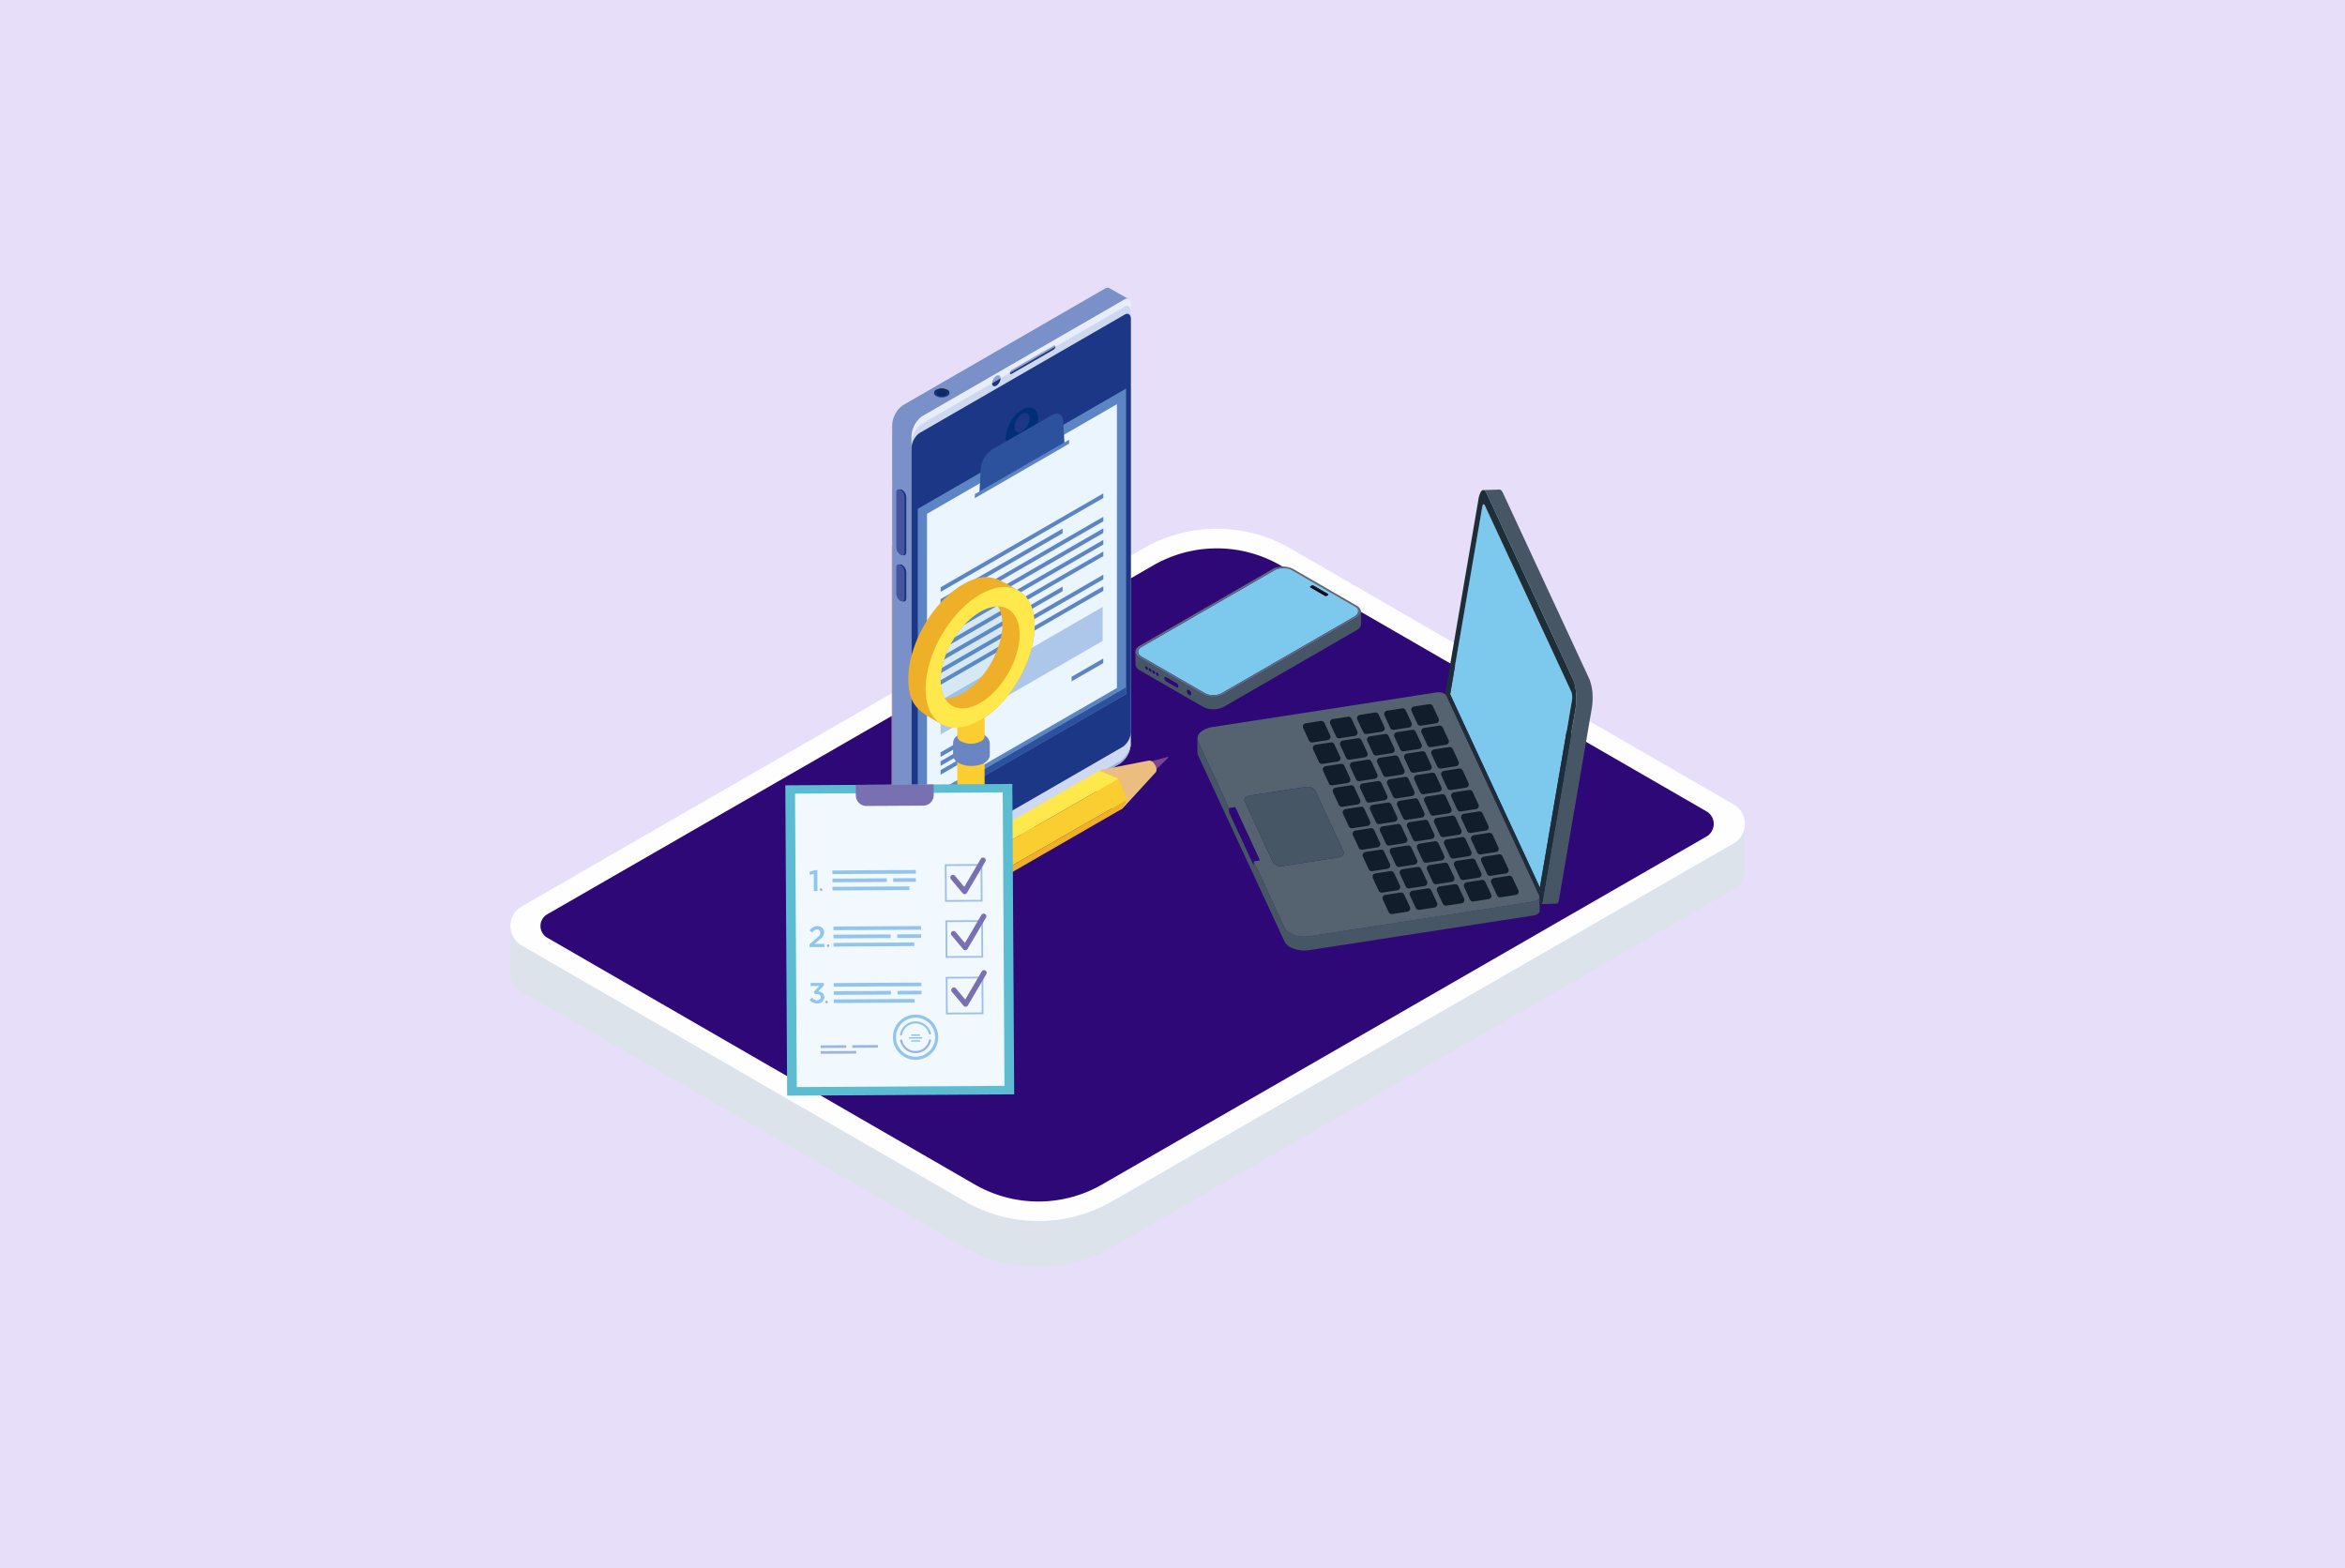 <svg xmlns="http://www.w3.org/2000/svg" xmlns:xlink="http://www.w3.org/1999/xlink" width="636.326" height="425.59" viewBox="0 0 636.326 425.59">
  <rect x="0" y="0" width="636.326" height="425.59" fill="#808080" stroke="none"/>
  <defs>
    <clipPath id="clip-path">
      <rect id="Rectángulo_339572" data-name="Rectángulo 339572" width="4.038" height="51.838" fill="none"/>
    </clipPath>
    <clipPath id="clip-path-2">
      <rect id="Rectángulo_339571" data-name="Rectángulo 339571" width="4.037" height="51.838" fill="none"/>
    </clipPath>
    <clipPath id="clip-path-3">
      <rect id="Rectángulo_339574" data-name="Rectángulo 339574" width="8.1" height="51.699" fill="none"/>
    </clipPath>
    <clipPath id="clip-path-4">
      <rect id="Rectángulo_339573" data-name="Rectángulo 339573" width="8.095" height="51.697" fill="none"/>
    </clipPath>
    <clipPath id="clip-path-5">
      <rect id="Rectángulo_339576" data-name="Rectángulo 339576" width="3.638" height="80.186" fill="none"/>
    </clipPath>
    <clipPath id="clip-path-7">
      <rect id="Rectángulo_339578" data-name="Rectángulo 339578" width="3.657" height="80.908" fill="none"/>
    </clipPath>
    <clipPath id="clip-path-9">
      <rect id="Rectángulo_339580" data-name="Rectángulo 339580" width="8.135" height="79.914" fill="none"/>
    </clipPath>
    <clipPath id="clip-path-10">
      <rect id="Rectángulo_339579" data-name="Rectángulo 339579" width="8.135" height="79.908" fill="none"/>
    </clipPath>
    <clipPath id="clip-path-11">
      <rect id="Rectángulo_339582" data-name="Rectángulo 339582" width="59.513" height="39.452" fill="none"/>
    </clipPath>
    <clipPath id="clip-path-12">
      <rect id="Rectángulo_339581" data-name="Rectángulo 339581" width="59.512" height="39.452" fill="none"/>
    </clipPath>
    <clipPath id="clip-path-13">
      <rect id="Rectángulo_339586" data-name="Rectángulo 339586" width="22.182" height="28.965" fill="none"/>
    </clipPath>
    <clipPath id="clip-path-14">
      <rect id="Rectángulo_339585" data-name="Rectángulo 339585" width="22.179" height="28.965" fill="none"/>
    </clipPath>
    <clipPath id="clip-path-15">
      <rect id="Rectángulo_339608" data-name="Rectángulo 339608" width="71.934" height="84.307" transform="translate(0 0.414) rotate(-0.33)" fill="none"/>
    </clipPath>
  </defs>
  <g id="Grupo_974721" data-name="Grupo 974721" transform="translate(-227.5 -1585.41)">
    <rect id="BG" width="636.326" height="425.59" transform="translate(227.5 1585.41)" fill="#ece3ff" opacity="0.949"/>
    <g id="Grupo_973654" data-name="Grupo 973654" transform="translate(-5809.462 11758.5)">
      <g id="Grupo_973653" data-name="Grupo 973653" transform="translate(6175.462 -10095)">
        <g id="Grupo_973639" data-name="Grupo 973639" transform="translate(0 0)">
          <g id="Grupo_973652" data-name="Grupo 973652" transform="translate(0 0)">
            <g id="Grupo_973635" data-name="Grupo 973635">
              <g id="Grupo_973651" data-name="Grupo 973651">
                <path id="Trazado_703810" data-name="Trazado 703810" d="M5.231,185.028,171.788,89.108a39.9,39.9,0,0,1,39.864.022L325.224,154.7l9.767-3.357v12.546a6.05,6.05,0,0,1-3.061,5.278L163.2,266.338a39.9,39.9,0,0,1-39.862-.021L3.058,196.874a6.038,6.038,0,0,1-3.023-4.75v-.048a6.514,6.514,0,0,1,0-.953L.006,179.112Z" transform="translate(-0.001 -5.818)" fill="#dde3ea"/>
                <path id="Trazado_703811" data-name="Trazado 703811" d="M331.926,155.708l-4,2.3-102.06,58.769L214.74,223.2,163.2,252.877a39.924,39.924,0,0,1-39.865-.022L3.053,183.41a6.122,6.122,0,0,1,.011-10.6L142.342,92.59l8.287-4.777,21.157-12.18a39.914,39.914,0,0,1,39.874.02l6.573,3.813,8.689,5.009,21.018,12.147,7.247,4.182,47.768,27.582.011.011,23.99,13.856,4.987,2.876a6.107,6.107,0,0,1-.011,10.588" transform="translate(0 -4.882)" fill="#fefefe"/>
                <path id="Trazado_703812" data-name="Trazado 703812" d="M326.989,151.881a.6.6,0,0,1-.042.127,3.906,3.906,0,0,1-1.78,2.225l-7.531,4.339L161.15,248.68a34.585,34.585,0,0,1-34.557-.02L10.6,181.689a3.664,3.664,0,0,1,0-6.346L175.051,80.638a34.571,34.571,0,0,1,34.557.022l6.546,3.781,7.151,4.126,25.239,14.581,7.34,4.241,39.5,22.814,29.773,17.189a3.923,3.923,0,0,1,1.827,4.5" transform="translate(-0.609 -5.279)" fill="#2e0877"/>
                <path id="Trazado_703813" data-name="Trazado 703813" d="M293.148,174.789c-.2.549-1.018.864-1.6.954l-60.7,9.389a8.65,8.65,0,0,1-5.55-.92,3.359,3.359,0,0,1-1.31-1.365l-8.367-18.031v1.13L208.9,151.468v-1.12l-8.365-18.023a2,2,0,0,1-.192-.835v3.768a1.979,1.979,0,0,0,.192.835l23.455,50.52a3.381,3.381,0,0,0,1.311,1.366,8.65,8.65,0,0,0,5.55.92l60.7-9.392a2.355,2.355,0,0,0,1.472-.73.905.905,0,0,0,.189-.519v-3.765a.844.844,0,0,1-.053.3" transform="translate(-13.913 -9.131)" fill="#465664"/>
                <path id="Trazado_703814" data-name="Trazado 703814" d="M267.608,118.532a1.1,1.1,0,0,1,.334.424l25.189,54.273a.784.784,0,0,1,.071.334.869.869,0,0,1-.054.3c-.206.549-1.018.864-1.6.953l-60.7,9.39a8.657,8.657,0,0,1-5.548-.92,3.362,3.362,0,0,1-1.312-1.367l-8.367-18.031.638-.1,1.06-.167L210.6,149.14l-1.7.262-8.365-18.024a1.976,1.976,0,0,1-.193-.835,2.507,2.507,0,0,1,1.169-1.973,6.825,6.825,0,0,1,2.987-1.151l60.7-9.389a3.3,3.3,0,0,1,2.236.379,1.364,1.364,0,0,1,.167.114m-54.465,29.011a2.576,2.576,0,0,0,.132.275c.013.019,7.583,16.392,7.693,16.559a2.25,2.25,0,0,0,1.448.759,4.2,4.2,0,0,0,1.514-.04l13.933-2.159a3.884,3.884,0,0,0,1.646-.465.969.969,0,0,0,.526-1.144,2.971,2.971,0,0,0-.13-.275c-.017-.019-7.587-16.393-7.7-16.559a1.394,1.394,0,0,0-.321-.319,3.282,3.282,0,0,0-2.337-.448c-.153.022-14.217,2.205-14.236,2.205a3.9,3.9,0,0,0-1.646.466.971.971,0,0,0-.526,1.144" transform="translate(-13.913 -8.193)" fill="#54636f"/>
                <path id="Trazado_703815" data-name="Trazado 703815" d="M214.616,148.31a.97.97,0,0,0-.526,1.144,2.761,2.761,0,0,0,.132.275c.009.019,7.585,16.4,7.695,16.557a2.236,2.236,0,0,0,1.448.759,4.247,4.247,0,0,0,1.514-.038l13.932-2.161a3.88,3.88,0,0,0,1.646-.465.968.968,0,0,0,.527-1.144c-.035-.094-.086-.184-.13-.275-.01-.019-7.587-16.4-7.7-16.557a1.439,1.439,0,0,0-.321-.321,3.3,3.3,0,0,0-2.338-.447l-14.235,2.206a3.9,3.9,0,0,0-1.646.466" transform="translate(-14.865 -10.11)" fill="#465664"/>
                <path id="Trazado_703816" data-name="Trazado 703816" d="M231.164,128.264l1.586,3.418a.9.9,0,0,0,.956.511l4.125-.638a.9.9,0,0,0,.752-1.029.888.888,0,0,0-.073-.239l-1.588-3.418a.9.9,0,0,0-.953-.509l-4.126.636a.9.9,0,0,0-.679,1.269" transform="translate(-16.047 -8.774)" fill="#121d2b"/>
                <path id="Trazado_703817" data-name="Trazado 703817" d="M234.066,134.515l1.586,3.418a.9.9,0,0,0,.956.511l4.125-.638a.9.9,0,0,0,.753-1.025.852.852,0,0,0-.074-.243l-1.588-3.42a.9.9,0,0,0-.953-.511l-4.126.638a.9.9,0,0,0-.679,1.268" transform="translate(-16.249 -9.208)" fill="#121d2b"/>
                <path id="Trazado_703818" data-name="Trazado 703818" d="M236.972,140.772l1.586,3.418a.9.9,0,0,0,.956.511l4.125-.636a.9.9,0,0,0,.679-1.269l-1.588-3.419a.9.9,0,0,0-.953-.509l-4.126.637a.9.9,0,0,0-.679,1.269" transform="translate(-16.451 -9.643)" fill="#121d2b"/>
                <path id="Trazado_703819" data-name="Trazado 703819" d="M239.062,127.035l1.586,3.419a.9.9,0,0,0,.956.512l4.125-.638a.9.9,0,0,0,.753-1.025.844.844,0,0,0-.074-.243l-1.584-3.42a.9.9,0,0,0-.955-.511l-4.128.637a.9.9,0,0,0-.753,1.026.93.93,0,0,0,.074.243" transform="translate(-16.596 -8.688)" fill="#121d2b"/>
                <path id="Trazado_703820" data-name="Trazado 703820" d="M239.875,147.028l1.585,3.418a.9.9,0,0,0,.955.511l4.127-.638a.9.9,0,0,0,.753-1.029.882.882,0,0,0-.073-.241l-1.586-3.416a.9.9,0,0,0-.955-.511l-4.126.637a.9.9,0,0,0-.679,1.269" transform="translate(-16.652 -10.077)" fill="#121d2b"/>
                <path id="Trazado_703821" data-name="Trazado 703821" d="M241.98,133.292l1.586,3.418a.9.9,0,0,0,.956.511l4.125-.636a.9.9,0,0,0,.679-1.269l-1.588-3.417a.9.9,0,0,0-.953-.511l-4.126.637a.9.9,0,0,0-.679,1.269" transform="translate(-16.798 -9.123)" fill="#121d2b"/>
                <path id="Trazado_703822" data-name="Trazado 703822" d="M242.778,153.286l1.586,3.418a.9.9,0,0,0,.956.511l4.125-.638a.9.9,0,0,0,.752-1.033.887.887,0,0,0-.073-.237l-1.588-3.418a.9.9,0,0,0-.953-.509l-4.126.637a.9.9,0,0,0-.679,1.269" transform="translate(-16.854 -10.511)" fill="#121d2b"/>
                <path id="Trazado_703823" data-name="Trazado 703823" d="M244.874,139.55l1.586,3.418a.9.9,0,0,0,.956.511l4.125-.638a.9.9,0,0,0,.752-1.033.889.889,0,0,0-.073-.237l-1.588-3.418a.9.9,0,0,0-.953-.509l-4.118.641a.9.9,0,0,0-.679,1.269" transform="translate(-17 -9.558)" fill="#121d2b"/>
                <path id="Trazado_703824" data-name="Trazado 703824" d="M245.683,159.541l1.586,3.419a.9.9,0,0,0,.956.512l4.125-.638a.9.9,0,0,0,.752-1.029.888.888,0,0,0-.073-.239l-1.588-3.418a.9.9,0,0,0-.953-.509l-4.126.636a.9.9,0,0,0-.679,1.269" transform="translate(-17.056 -10.946)" fill="#121d2b"/>
                <path id="Trazado_703825" data-name="Trazado 703825" d="M246.969,125.808l1.586,3.418a.9.9,0,0,0,.956.511l4.125-.637a.9.9,0,0,0,.679-1.269l-1.587-3.419a.9.9,0,0,0-.953-.511l-4.126.637a.9.9,0,0,0-.679,1.269" transform="translate(-17.145 -8.603)" fill="#121d2b"/>
                <path id="Trazado_703826" data-name="Trazado 703826" d="M247.777,145.808l1.586,3.418a.9.9,0,0,0,.956.511l4.125-.638a.9.9,0,0,0,.752-1.033.89.89,0,0,0-.073-.237l-1.588-3.418a.9.9,0,0,0-.953-.509l-4.126.637a.9.9,0,0,0-.679,1.269" transform="translate(-17.201 -9.992)" fill="#121d2b"/>
                <path id="Trazado_703827" data-name="Trazado 703827" d="M248.586,165.8l1.586,3.419a.9.9,0,0,0,.956.512l4.123-.64a.9.9,0,0,0,.754-1.025.916.916,0,0,0-.074-.243l-1.588-3.42a.9.9,0,0,0-.953-.511l-4.126.638a.9.9,0,0,0-.753,1.025.929.929,0,0,0,.074.243" transform="translate(-17.257 -11.38)" fill="#121d2b"/>
                <path id="Trazado_703828" data-name="Trazado 703828" d="M249.874,132.07l1.586,3.418a.9.9,0,0,0,.956.511l4.125-.638a.9.9,0,0,0,.752-1.033.883.883,0,0,0-.073-.237l-1.588-3.418a.9.9,0,0,0-.953-.509l-4.126.637a.9.9,0,0,0-.679,1.269" transform="translate(-17.347 -9.038)" fill="#121d2b"/>
                <path id="Trazado_703829" data-name="Trazado 703829" d="M250.682,152.063l1.586,3.42a.9.9,0,0,0,.956.511l4.125-.638a.9.9,0,0,0,.679-1.268l-1.587-3.418a.9.9,0,0,0-.953-.509l-4.126.636a.9.9,0,0,0-.679,1.269" transform="translate(-17.403 -10.427)" fill="#121d2b"/>
                <path id="Trazado_703830" data-name="Trazado 703830" d="M251.487,172.057l1.586,3.418a.9.9,0,0,0,.956.511l4.125-.637a.9.9,0,0,0,.679-1.269l-1.588-3.419a.9.9,0,0,0-.953-.511l-4.126.637a.9.9,0,0,0-.679,1.269" transform="translate(-17.459 -11.815)" fill="#121d2b"/>
                <path id="Trazado_703831" data-name="Trazado 703831" d="M252.777,138.326l1.586,3.418a.9.9,0,0,0,.956.511l4.125-.639a.9.9,0,0,0,.679-1.267l-1.584-3.418a.9.9,0,0,0-.955-.511l-4.128.637a.9.9,0,0,0-.753,1.026.925.925,0,0,0,.074.243" transform="translate(-17.548 -9.473)" fill="#121d2b"/>
                <path id="Trazado_703832" data-name="Trazado 703832" d="M253.586,158.328l1.586,3.419a.9.9,0,0,0,.954.512l4.127-.638a.9.9,0,0,0,.753-1.025.844.844,0,0,0-.074-.243l-1.586-3.42a.9.9,0,0,0-.955-.511l-4.126.637a.9.9,0,0,0-.679,1.269" transform="translate(-17.604 -10.862)" fill="#121d2b"/>
                <path id="Trazado_703833" data-name="Trazado 703833" d="M254.4,178.315l1.586,3.418a.9.9,0,0,0,.955.511l4.125-.639a.9.9,0,0,0,.753-1.03.971.971,0,0,0-.073-.239l-1.589-3.418a.9.9,0,0,0-.953-.509l-4.125.637a.9.9,0,0,0-.754,1.026.932.932,0,0,0,.074.243" transform="translate(-17.661 -12.25)" fill="#121d2b"/>
                <path id="Trazado_703834" data-name="Trazado 703834" d="M254.873,124.592l1.586,3.418a.9.9,0,0,0,.956.511l4.125-.639a.9.9,0,0,0,.679-1.269l-1.588-3.418a.9.9,0,0,0-.953-.509l-4.126.637a.9.9,0,0,0-.679,1.269" transform="translate(-17.694 -8.519)" fill="#121d2b"/>
                <path id="Trazado_703835" data-name="Trazado 703835" d="M255.682,144.583l1.586,3.42a.9.9,0,0,0,.956.511l4.125-.638a.9.9,0,0,0,.752-1.029.887.887,0,0,0-.073-.239l-1.588-3.42a.9.9,0,0,0-.953-.509l-4.126.636a.9.9,0,0,0-.679,1.269" transform="translate(-17.75 -9.907)" fill="#121d2b"/>
                <path id="Trazado_703836" data-name="Trazado 703836" d="M256.488,164.577l1.588,3.418a.9.9,0,0,0,.956.511l4.125-.636a.9.9,0,0,0,.679-1.269l-1.588-3.419a.9.9,0,0,0-.954-.511l-4.125.637a.9.9,0,0,0-.681,1.269" transform="translate(-17.806 -11.296)" fill="#121d2b"/>
                <path id="Trazado_703837" data-name="Trazado 703837" d="M257.778,130.848l1.586,3.418a.9.9,0,0,0,.956.511l4.125-.638a.9.9,0,0,0,.752-1.029.891.891,0,0,0-.073-.239l-1.588-3.42a.9.9,0,0,0-.953-.509l-4.126.637a.9.9,0,0,0-.679,1.269" transform="translate(-17.895 -8.953)" fill="#121d2b"/>
                <path id="Trazado_703838" data-name="Trazado 703838" d="M258.585,150.841l1.586,3.42a.9.9,0,0,0,.956.511l4.125-.638a.9.9,0,0,0,.753-1.025.842.842,0,0,0-.074-.243l-1.586-3.418a.9.9,0,0,0-.955-.511l-4.126.637a.9.9,0,0,0-.679,1.269" transform="translate(-17.952 -10.342)" fill="#121d2b"/>
                <path id="Trazado_703839" data-name="Trazado 703839" d="M259.393,170.835l1.579,3.416a.9.9,0,0,0,.956.511l4.125-.637a.9.9,0,0,0,.679-1.269l-1.588-3.418a.9.9,0,0,0-.953-.509l-4.126.637a.9.9,0,0,0-.679,1.269" transform="translate(-18.007 -11.73)" fill="#121d2b"/>
                <path id="Trazado_703840" data-name="Trazado 703840" d="M260.681,137.1l1.586,3.418a.9.9,0,0,0,.956.511l4.125-.638a.9.9,0,0,0,.752-1.029.889.889,0,0,0-.073-.239l-1.588-3.418a.9.9,0,0,0-.953-.509l-4.126.631a.9.9,0,0,0-.679,1.269" transform="translate(-18.097 -9.388)" fill="#121d2b"/>
                <path id="Trazado_703841" data-name="Trazado 703841" d="M261.49,157.1l1.586,3.418a.9.9,0,0,0,.956.511l4.125-.637a.9.9,0,0,0,.679-1.269l-1.588-3.419a.9.9,0,0,0-.953-.511l-4.126.637a.9.9,0,0,0-.679,1.269" transform="translate(-18.153 -10.776)" fill="#121d2b"/>
                <path id="Trazado_703842" data-name="Trazado 703842" d="M262.3,177.093l1.588,3.418a.9.9,0,0,0,.956.511l4.125-.638a.9.9,0,0,0,.752-1.033.889.889,0,0,0-.073-.237l-1.581-3.412a.9.9,0,0,0-.953-.51l-4.126.638a.9.9,0,0,0-.681,1.268" transform="translate(-18.21 -12.165)" fill="#121d2b"/>
                <path id="Trazado_703843" data-name="Trazado 703843" d="M262.776,123.368l1.587,3.418a.9.9,0,0,0,.955.511l4.124-.638a.9.9,0,0,0,.681-1.27l-1.588-3.418a.9.9,0,0,0-.954-.509l-4.127.637a.9.9,0,0,0-.679,1.269" transform="translate(-18.243 -8.434)" fill="#121d2b"/>
                <path id="Trazado_703844" data-name="Trazado 703844" d="M263.584,143.361l1.586,3.419a.9.9,0,0,0,.956.512l4.125-.638a.9.9,0,0,0,.753-1.025.844.844,0,0,0-.073-.243l-1.586-3.418a.9.9,0,0,0-.955-.511l-4.126.637a.9.9,0,0,0-.679,1.269" transform="translate(-18.299 -9.822)" fill="#121d2b"/>
                <path id="Trazado_703845" data-name="Trazado 703845" d="M264.393,163.355l1.586,3.418a.9.9,0,0,0,.956.511l4.125-.638a.9.9,0,0,0,.752-1.033.885.885,0,0,0-.073-.237l-1.588-3.418a.9.9,0,0,0-.953-.509l-4.126.637a.9.9,0,0,0-.679,1.269" transform="translate(-18.355 -11.211)" fill="#121d2b"/>
                <path id="Trazado_703846" data-name="Trazado 703846" d="M265.679,129.623l1.586,3.419a.9.9,0,0,0,.956.512l4.125-.638a.9.9,0,0,0,.752-1.029.89.89,0,0,0-.073-.239l-1.588-3.418a.9.9,0,0,0-.953-.509l-4.126.636a.9.9,0,0,0-.679,1.269" transform="translate(-18.444 -8.869)" fill="#121d2b"/>
                <path id="Trazado_703847" data-name="Trazado 703847" d="M266.488,149.617l1.586,3.418a.9.9,0,0,0,.956.511l4.125-.636a.9.9,0,0,0,.753-1.025.844.844,0,0,0-.073-.243l-1.586-3.418a.9.9,0,0,0-.954-.511l-4.127.637a.9.9,0,0,0-.679,1.269" transform="translate(-18.5 -10.257)" fill="#121d2b"/>
                <path id="Trazado_703848" data-name="Trazado 703848" d="M267.3,169.611l1.586,3.418a.9.9,0,0,0,.956.512l4.125-.639a.9.9,0,0,0,.752-1.032.878.878,0,0,0-.073-.237l-1.588-3.418a.9.9,0,0,0-.953-.509l-4.126.637a.9.9,0,0,0-.753,1.025.883.883,0,0,0,.074.243" transform="translate(-18.556 -11.645)" fill="#121d2b"/>
                <path id="Trazado_703849" data-name="Trazado 703849" d="M268.582,135.881l1.594,3.419a.9.9,0,0,0,.956.512l4.125-.638a.9.9,0,0,0,.752-1.029.89.89,0,0,0-.073-.239l-1.588-3.42a.9.9,0,0,0-.953-.509l-4.126.636a.9.9,0,0,0-.681,1.269" transform="translate(-18.646 -9.303)" fill="#121d2b"/>
                <path id="Trazado_703850" data-name="Trazado 703850" d="M269.391,155.872l1.586,3.418a.9.9,0,0,0,.956.511l4.125-.638a.9.9,0,0,0,.752-1.033.885.885,0,0,0-.073-.237l-1.588-3.418a.9.9,0,0,0-.953-.509l-4.126.637a.9.9,0,0,0-.753,1.026.89.89,0,0,0,.074.243" transform="translate(-18.702 -10.691)" fill="#121d2b"/>
                <path id="Trazado_703851" data-name="Trazado 703851" d="M270.2,175.868l1.586,3.419a.9.9,0,0,0,.956.512l4.125-.638a.9.9,0,0,0,.752-1.029.883.883,0,0,0-.073-.239l-1.588-3.42a.9.9,0,0,0-.953-.509l-4.126.636a.9.9,0,0,0-.679,1.269" transform="translate(-18.758 -12.08)" fill="#121d2b"/>
                <path id="Trazado_703852" data-name="Trazado 703852" d="M271.489,142.139l1.586,3.418a.9.9,0,0,0,.956.511l4.125-.636a.9.9,0,0,0,.752-1.029.889.889,0,0,0-.073-.239l-1.587-3.42a.9.9,0,0,0-.953-.511l-4.126.637a.9.9,0,0,0-.679,1.269" transform="translate(-18.848 -9.737)" fill="#121d2b"/>
                <path id="Trazado_703853" data-name="Trazado 703853" d="M272.3,162.133l1.586,3.418a.9.9,0,0,0,.956.511l4.125-.638a.9.9,0,0,0,.752-1.033.882.882,0,0,0-.073-.237l-1.588-3.418a.9.9,0,0,0-.953-.509l-4.126.637a.9.9,0,0,0-.679,1.269" transform="translate(-18.904 -11.126)" fill="#121d2b"/>
                <path id="Trazado_703854" data-name="Trazado 703854" d="M274.392,148.395l1.586,3.418a.9.9,0,0,0,.956.511l4.125-.638a.9.9,0,0,0,.752-1.033.887.887,0,0,0-.073-.237L280.15,147a.9.9,0,0,0-.953-.509l-4.126.637a.9.9,0,0,0-.679,1.269" transform="translate(-19.049 -10.172)" fill="#121d2b"/>
                <path id="Trazado_703855" data-name="Trazado 703855" d="M304.634,130.653v0Zm.537-3.132v0m-.028.157a.448.448,0,0,0,.015-.084.5.5,0,0,0-.015.084m.006,0c-.025.154-.059.342-.093.553-.136.78-.317,1.836-.39,2.258v.011a.175.175,0,0,0-.013.077.214.214,0,0,1,0-.035c-.783,4.6-2.563,14.989-6.274,36.664l-24.356-52.482,8.7-50.8c.04-.245.162-.774.4-.774a.225.225,0,0,1,.168.09,3.219,3.219,0,0,1,.345.667c.124.277,23.226,50.013,23.309,50.255a5,5,0,0,1,.185,1.717,7.417,7.417,0,0,1-.141,1c-.1.563-.036.275-.514,2.994-.239,1.371-.226,1.36-1.267,7.414l-.2,1.128c.008-.065.021-.127.03-.187.039-.23.069-.412.094-.552" transform="translate(-19.029 -4.385)" fill="#7dc9ed"/>
                <path id="Trazado_703856" data-name="Trazado 703856" d="M275.2,168.388l1.586,3.418a.9.9,0,0,0,.956.511l4.125-.638a.9.9,0,0,0,.752-1.029.89.89,0,0,0-.073-.239l-1.588-3.42a.9.9,0,0,0-.953-.509l-4.126.636a.9.9,0,0,0-.753,1.025.885.885,0,0,0,.074.243" transform="translate(-19.105 -11.56)" fill="#121d2b"/>
                <path id="Trazado_703857" data-name="Trazado 703857" d="M277.295,154.653l1.586,3.418a.9.9,0,0,0,.956.511l4.125-.638a.9.9,0,0,0,.752-1.029.89.89,0,0,0-.073-.239l-1.588-3.42a.9.9,0,0,0-.953-.509l-4.126.637a.9.9,0,0,0-.679,1.269" transform="translate(-19.251 -10.606)" fill="#121d2b"/>
                <path id="Trazado_703858" data-name="Trazado 703858" d="M278.1,174.646l1.586,3.419a.9.9,0,0,0,.956.512l4.125-.638a.9.9,0,0,0,.753-1.025.845.845,0,0,0-.074-.243l-1.586-3.42a.9.9,0,0,0-.955-.511l-4.126.637a.9.9,0,0,0-.679,1.269" transform="translate(-19.307 -11.995)" fill="#121d2b"/>
                <path id="Trazado_703859" data-name="Trazado 703859" d="M280.2,160.908l1.587,3.418a.9.9,0,0,0,.956.511l4.127-.638a.9.9,0,0,0,.751-1.027.915.915,0,0,0-.074-.241l-1.586-3.42A.9.9,0,0,0,285,159l-4.125.637a.9.9,0,0,0-.681,1.268" transform="translate(-19.452 -11.041)" fill="#121d2b"/>
                <path id="Trazado_703860" data-name="Trazado 703860" d="M283.1,167.166l1.586,3.418a.905.905,0,0,0,.956.511l4.125-.638a.9.9,0,0,0,.753-1.025.861.861,0,0,0-.074-.243l-1.588-3.42a.9.9,0,0,0-.953-.511l-4.126.638a.9.9,0,0,0-.679,1.268" transform="translate(-19.654 -11.475)" fill="#121d2b"/>
                <path id="Trazado_703861" data-name="Trazado 703861" d="M286.007,173.424l1.586,3.418a.9.9,0,0,0,.956.511l4.125-.637a.9.9,0,0,0,.679-1.269l-1.588-3.419a.9.9,0,0,0-.953-.509l-4.126.637a.9.9,0,0,0-.679,1.269" transform="translate(-19.856 -11.91)" fill="#121d2b"/>
                <path id="Trazado_703862" data-name="Trazado 703862" d="M288.094,58.879l-4.377.128c.324.01.65.349.928.95l23.45,50.526a8.022,8.022,0,0,1,.564,1.884,17.626,17.626,0,0,1,.09,5.886l-8.929,52.134a2.694,2.694,0,0,1-.2.693c-.085.187-.195.292-.312.295,1.469-.043,2.935-.085,4.406-.125.287,0,.454-.65.514-.99l8.934-52.134a16.089,16.089,0,0,0,.193-3.276,12.98,12.98,0,0,0-.849-4.495L289.056,59.833c-.181-.4-.524-.967-.958-.954" transform="translate(-19.703 -4.089)" fill="#465664"/>
                <path id="Trazado_703863" data-name="Trazado 703863" d="M272.951,114.85a1.105,1.105,0,0,0-.333-.422,6.094,6.094,0,0,1,.078-.8l8.927-52.136a8.452,8.452,0,0,1,.244-1.06c.3-.965.673-1.413,1.044-1.413h.028c.326.008.65.347.931.95l23.449,50.525a8.09,8.09,0,0,1,.566,1.884,17.63,17.63,0,0,1,.088,5.886L299.044,170.4a2.647,2.647,0,0,1-.2.693c-.086.185-.212.292-.313.295s-.207-.068-.307-.235v-1.693a.807.807,0,0,0-.07-.334Zm25.336,52.067c3.711-21.673,5.491-32.07,6.275-36.664.009-.062.023-.126.028-.168s.013-.093.025-.156a.946.946,0,0,0,.017-.1c.023-.128.05-.286.082-.477.011-.059.021-.126.03-.167s.017-.1.023-.134a.4.4,0,0,0,.015-.087c.01-.062.022-.13.035-.208a.756.756,0,0,0,.025-.14V128.6c.008-.054.019-.126.027-.167s.011-.061.021-.12.021-.118.032-.183q.086-.5.2-1.127c1.042-6.054,1.027-6.042,1.267-7.413.479-2.722.41-2.432.515-2.994a7.568,7.568,0,0,0,.14-1,5.066,5.066,0,0,0-.183-1.716c-.086-.242-23.188-49.979-23.31-50.255a3.228,3.228,0,0,0-.346-.668.231.231,0,0,0-.167-.092c-.237.007-.364.531-.4.777l-8.7,50.8Z" transform="translate(-18.932 -4.098)" fill="#1d2e38"/>
                <path id="Trazado_703864" data-name="Trazado 703864" d="M183.98,103.186c.04-.023,36.123-20.863,36.291-20.943a4.859,4.859,0,0,1,2.083-.438,5.3,5.3,0,0,1,1.11.114,4.655,4.655,0,0,1,1.656.713c.561.337-1.276-.746,6.444,3.711,1.259.725,2.507,1.463,3.764,2.189s2.519,1.438,3.773,2.171c.525.305,1.044.614,1.57.911a14.391,14.391,0,0,1,1.48.882,1.222,1.222,0,0,1,.179.131,1.251,1.251,0,0,1,.11,1.765c-.3.355-.532.452-1.571,1.058-.019.012-35.165,20.309-35.347,20.4a4.844,4.844,0,0,1-2.084.437,4.968,4.968,0,0,1-1.892-.355,6.691,6.691,0,0,1-.877-.474c-.559-.338,1.276.746-6.444-3.712-1.259-.724-2.505-1.462-3.763-2.189s-2.52-1.438-3.773-2.17c-.521-.307-1.044-.616-1.57-.912-1.04-.586-1.531-.813-1.852-1.276-.421-.6-.324-1.4.715-2.017m45.909-16.11,3.822,2.207a.621.621,0,0,0,.564,0l.208-.12.055-.033a.205.205,0,0,0,.117-.168.2.2,0,0,0-.117-.167l-3.88-2.244a.612.612,0,0,0-.562,0l-.264.152c-.158.092-.154.235,0,.326Z" transform="translate(-12.711 -5.681)" fill="#7dc9ed"/>
                <path id="Trazado_703865" data-name="Trazado 703865" d="M184.906,109.57c.011.452.522.9.7.583a.355.355,0,0,0,.03-.212c-.048-.4-.4-.676-.576-.631a.239.239,0,0,0-.167.261m2.947,1.688c.011.406.412.8.631.668a.233.233,0,0,0,.074-.08.354.354,0,0,0,.03-.214c-.048-.4-.4-.677-.576-.63a.236.236,0,0,0-.167.26m-.987-.583c.012.454.521.9.705.584a.361.361,0,0,0,.032-.212c-.048-.4-.395-.676-.576-.631a.238.238,0,0,0-.167.261m-.23-.2c-.048-.4-.395-.677-.576-.63a.238.238,0,0,0-.167.26c.012.4.412.8.631.667a.2.2,0,0,0,.074-.08.34.34,0,0,0,.032-.214m9.628,5.6c.017.636.648,1.257.99,1.045a.378.378,0,0,0,.118-.127.548.548,0,0,0,.045-.333,1.288,1.288,0,0,0-.12-.4.882.882,0,0,0-.088-.155,1.226,1.226,0,0,0-.167-.2c-.406-.411-.795-.248-.784.177m-6.084-3.429a.932.932,0,0,0,.424.732l2.9,1.669a.259.259,0,0,0,.424-.244v-.183a.936.936,0,0,0-.424-.732l-2.9-1.67a.312.312,0,0,0-.286-.036.287.287,0,0,0-.139.28ZM243.126,95.43a1.712,1.712,0,0,0,.368-.969v3.37a1.839,1.839,0,0,1-.713,1.335,3.636,3.636,0,0,1-.453.309l-36.084,20.833a6.27,6.27,0,0,1-4.281.516,4.606,4.606,0,0,1-1.357-.516l-17.172-9.914a2.014,2.014,0,0,1-1.168-1.628v-3.339a1.152,1.152,0,0,0,.032.276,2.337,2.337,0,0,0,1.136,1.309l17.172,9.912a5.67,5.67,0,0,0,2.82.668,7.334,7.334,0,0,0,1.461-.155,4.618,4.618,0,0,0,1.358-.519l36.084-20.833a2.642,2.642,0,0,0,.8-.668" transform="translate(-12.657 -6.56)" fill="#465664"/>
                <path id="Trazado_703866" data-name="Trazado 703866" d="M183.4,106.1l17.172,9.912a5.651,5.651,0,0,0,2.82.668v-.433a5.012,5.012,0,0,1-1.894-.354,6.415,6.415,0,0,1-.875-.476c-.561-.334,1.274.746-6.446-3.709-1.256-.727-2.505-1.467-3.764-2.19s-2.519-1.435-3.772-2.17c-.523-.305-1.044-.614-1.57-.912-1.039-.585-1.529-.812-1.852-1.273-.419-.6-.322-1.4.715-2.017.04-.025,36.127-20.87,36.291-20.945a4.893,4.893,0,0,1,2.085-.437v-.433a7.2,7.2,0,0,0-1.461.155,4.625,4.625,0,0,0-1.36.517L183.4,102.835a2.718,2.718,0,0,0-.8.668,1.71,1.71,0,0,0-.368,1,1.221,1.221,0,0,0,.032.278,2.338,2.338,0,0,0,1.137,1.307" transform="translate(-12.655 -5.648)" fill="#5d6c7e"/>
                <path id="Trazado_703867" data-name="Trazado 703867" d="M234.159,87.31a.614.614,0,0,0-.563,0l-.21.12,3.828,2.218a.627.627,0,0,0,.567,0l.207-.12Z" transform="translate(-16.207 -6.058)" fill="#070607"/>
                <path id="Trazado_703868" data-name="Trazado 703868" d="M233.583,86.9l-.263.152a.167.167,0,0,0,0,.324l.055.033.208-.12a.613.613,0,0,1,.563,0l3.822,2.207.055-.034a.2.2,0,0,0,.116-.158.2.2,0,0,0-.116-.168L234.144,86.9a.619.619,0,0,0-.563,0" transform="translate(-16.194 -6.03)" fill="#121d2b"/>
                <path id="Trazado_703869" data-name="Trazado 703869" d="M243.966,94.358c-.3.357-.534.452-1.571,1.059-.02.011-35.167,20.308-35.349,20.4a4.866,4.866,0,0,1-2.082.437v.434a7.19,7.19,0,0,0,1.459-.156,4.624,4.624,0,0,0,1.358-.517L243.87,95.18a2.692,2.692,0,0,0,.8-.668,1.7,1.7,0,0,0,.367-.969,1.075,1.075,0,0,0-.028-.318,2.338,2.338,0,0,0-1.137-1.307L226.7,82.005a5.676,5.676,0,0,0-2.819-.668v.435a5.358,5.358,0,0,1,1.11.114,4.665,4.665,0,0,1,1.655.714c.561.334-1.274-.746,6.447,3.712,1.255.725,2.5,1.465,3.763,2.189s2.517,1.434,3.773,2.171c.522.305,1.043.614,1.569.911a14.292,14.292,0,0,1,1.48.882,1.253,1.253,0,0,1,.288,1.9" transform="translate(-14.234 -5.648)" fill="#5d6c7e"/>
                <path id="Trazado_703870" data-name="Trazado 703870" d="M155.727,124.872v-1.736c-7.718,4.357-18.207,5.625-27.081,4.6v3.1c8.885.7,19.572-.91,27.081-5.96" transform="translate(-8.934 -8.551)" fill="#c83c30"/>
                <path id="Trazado_703871" data-name="Trazado 703871" d="M155.727,110.576v-1.712c-7.8,4.352-18.253,5.6-27.081,4.575v3.1c8.972.69,19.585-.918,27.081-5.96" transform="translate(-8.934 -7.56)" fill="#c83c30"/>
                <path id="Trazado_703872" data-name="Trazado 703872" d="M155.727,140.436c-5.888,3.964-15.438,6.777-27.081,5.96v3.028c11.9,1.378,22.648-1.5,29.005-5.749Z" transform="translate(-8.934 -9.752)" fill="#f5b0a9"/>
                <path id="Trazado_703873" data-name="Trazado 703873" d="M157.748,90.974v5l1.924,3.215V89.823a20.085,20.085,0,0,1-1.924,1.15" transform="translate(-10.955 -6.238)" fill="#a53e5e"/>
                <path id="Trazado_703874" data-name="Trazado 703874" d="M157.748,124.787l1.924,3.238V121.9a20.09,20.09,0,0,1-1.924,1.15Z" transform="translate(-10.955 -8.465)" fill="#a53e5e"/>
                <path id="Trazado_703875" data-name="Trazado 703875" d="M157.748,108.774v1.712l1.924,3.24V107.6c-.61.423-1.268.8-1.924,1.173" transform="translate(-10.955 -7.472)" fill="#a53e5e"/>
                <path id="Trazado_703876" data-name="Trazado 703876" d="M157.748,137.349v2.787l1.924,3.238v-7.18a20.088,20.088,0,0,1-1.924,1.15" transform="translate(-10.955 -9.458)" fill="#a53e5e"/>
                <g id="Grupo_973598" data-name="Grupo 973598" transform="translate(140.264 86.018)" opacity="0.64">
                  <g id="Grupo_973597" data-name="Grupo 973597">
                    <g id="Grupo_973596" data-name="Grupo 973596" clip-path="url(#clip-path)">
                      <g id="Grupo_973595" data-name="Grupo 973595" transform="translate(0)">
                        <g id="Grupo_973594" data-name="Grupo 973594" clip-path="url(#clip-path-2)">
                          <path id="Trazado_703877" data-name="Trazado 703877" d="M150.734,93.939v50.336a35.27,35.27,0,0,0,4.037-1.524V92.437a40.184,40.184,0,0,1-4.037,1.5" transform="translate(-150.732 -92.437)" fill="#e0d7e9"/>
                        </g>
                      </g>
                    </g>
                  </g>
                </g>
                <g id="Grupo_973603" data-name="Grupo 973603" transform="translate(130.035 88.129)" opacity="0.37">
                  <g id="Grupo_973602" data-name="Grupo 973602">
                    <g id="Grupo_973601" data-name="Grupo 973601" clip-path="url(#clip-path-3)">
                      <g id="Grupo_973600" data-name="Grupo 973600">
                        <g id="Grupo_973599" data-name="Grupo 973599" clip-path="url(#clip-path-4)">
                          <path id="Trazado_703878" data-name="Trazado 703878" d="M139.744,96.068v50.337a47.5,47.5,0,0,0,8.095-1.361V94.707a46.49,46.49,0,0,1-8.095,1.361" transform="translate(-139.739 -94.706)" fill="#e0d7e9"/>
                        </g>
                      </g>
                    </g>
                  </g>
                </g>
                <path id="Trazado_703879" data-name="Trazado 703879" d="M157.561,140.068c-6.331,4.254-17.073,7.138-29.005,5.749V95.481c11.968,1.408,23.074-1.622,29.005-5.749Zm0-51.508a1.171,1.171,0,0,0-.67.21c-5.221,3.633-13.783,5.888-22.345,5.888a55.089,55.089,0,0,1-5.991-.35,1.173,1.173,0,0,0-1.173,1.173v50.336a1.175,1.175,0,0,0,1.038,1.165c12.2,1.421,23.178-1.5,29.8-5.941a1.173,1.173,0,0,0,.518-.973V89.732a1.173,1.173,0,0,0-1.173-1.173" transform="translate(-8.846 -6.15)" fill="#f5b0a9"/>
                <g id="Grupo_973608" data-name="Grupo 973608" transform="translate(138.646 72.454)" opacity="0.64">
                  <g id="Grupo_973607" data-name="Grupo 973607">
                    <g id="Grupo_973606" data-name="Grupo 973606" clip-path="url(#clip-path-5)">
                      <g id="Grupo_973605" data-name="Grupo 973605">
                        <g id="Grupo_973604" data-name="Grupo 973604" clip-path="url(#clip-path-5)">
                          <path id="Trazado_703880" data-name="Trazado 703880" d="M148.993,79.034v79.013a29.159,29.159,0,0,0,3.633-1.2V77.861a35.525,35.525,0,0,1-3.633,1.173" transform="translate(-148.993 -77.861)" fill="#e3af94"/>
                        </g>
                      </g>
                    </g>
                  </g>
                </g>
                <g id="Grupo_973613" data-name="Grupo 973613" transform="translate(103.395 69.769)" opacity="0.64">
                  <g id="Grupo_973612" data-name="Grupo 973612">
                    <g id="Grupo_973611" data-name="Grupo 973611" clip-path="url(#clip-path-7)">
                      <g id="Grupo_973610" data-name="Grupo 973610">
                        <g id="Grupo_973609" data-name="Grupo 973609" clip-path="url(#clip-path-7)">
                          <path id="Trazado_703881" data-name="Trazado 703881" d="M111.111,154a30.045,30.045,0,0,0,3.657,1.879V76.859a29.933,29.933,0,0,1-3.642-1.879Z" transform="translate(-111.111 -74.976)" fill="#e3af94"/>
                        </g>
                      </g>
                    </g>
                  </g>
                </g>
                <g id="Grupo_973618" data-name="Grupo 973618" transform="translate(127.477 74.373)" opacity="0.37">
                  <g id="Grupo_973617" data-name="Grupo 973617">
                    <g id="Grupo_973616" data-name="Grupo 973616" clip-path="url(#clip-path-9)">
                      <g id="Grupo_973615" data-name="Grupo 973615" transform="translate(0)">
                        <g id="Grupo_973614" data-name="Grupo 973614" clip-path="url(#clip-path-10)">
                          <path id="Trazado_703882" data-name="Trazado 703882" d="M136.99,80.848v78.989a50.217,50.217,0,0,0,8.095-.891c0-80.9.1-79.013-.022-79.013a49.234,49.234,0,0,1-8.073.916" transform="translate(-136.99 -79.923)" fill="#e3af94"/>
                        </g>
                      </g>
                    </g>
                  </g>
                </g>
                <path id="Trazado_703883" data-name="Trazado 703883" d="M114.244,31.89,169.129.2a1.129,1.129,0,0,1,1.052-.126,1.178,1.178,0,0,1,.114.065l5.15,2.918-4.378,5.68-.234-.061V120.559a7,7,0,0,1-2.921,5.581l-50.223,29,3.228,2.311-3.576,3.525-5.387-3.034a1.477,1.477,0,0,1-.626-1.4V37.473a7,7,0,0,1,2.921-5.582" transform="translate(-7.73 0)" fill="#7990c9"/>
                <path id="Trazado_703884" data-name="Trazado 703884" d="M118.683,161.033l54.884-31.687a7,7,0,0,0,2.922-5.583V4.694c0-1.253-.765-1.834-1.706-1.29L119.9,35.092a7,7,0,0,0-2.922,5.582V159.744c0,1.253.765,1.834,1.707,1.289" transform="translate(-8.123 -0.222)" fill="#ced9f1"/>
                <path id="Trazado_703885" data-name="Trazado 703885" d="M118.683,169.361l54.884-31.687a7,7,0,0,0,2.922-5.583v.626a7,7,0,0,1-2.922,5.582l-54.884,31.687c-.942.543-1.707-.033-1.707-1.29v-.626c0,1.253.765,1.834,1.707,1.29" transform="translate(-8.123 -9.173)" fill="#9bb0dc"/>
                <path id="Trazado_703886" data-name="Trazado 703886" d="M140.466,27.695c0,.737.517,1.035,1.155.668a2.555,2.555,0,0,0,1.155-2c0-.737-.517-1.037-1.155-.668a2.553,2.553,0,0,0-1.155,2" transform="translate(-9.755 -1.773)" fill="#1d3787"/>
                <path id="Trazado_703887" data-name="Trazado 703887" d="M146.108,24.56l11.439-6.6a1.03,1.03,0,0,0,.464-.807c0-.3-.208-.417-.464-.269l-11.439,6.6a1.032,1.032,0,0,0-.466.807c0,.3.209.417.466.269" transform="translate(-10.114 -1.168)" fill="#1d3787"/>
                <path id="Trazado_703888" data-name="Trazado 703888" d="M118.625,157.276,174.3,125.134a5.265,5.265,0,0,0,2.2-4.2V9.045c0-1.211-.737-1.767-1.645-1.243L119.178,39.943a5.261,5.261,0,0,0-2.2,4.2V156.03c0,1.211.735,1.767,1.643,1.243" transform="translate(-8.124 -0.528)" fill="#1d3787"/>
                <g id="Grupo_973623" data-name="Grupo 973623" transform="translate(108.854 2.976)" opacity="0.53">
                  <g id="Grupo_973622" data-name="Grupo 973622">
                    <g id="Grupo_973621" data-name="Grupo 973621" clip-path="url(#clip-path-11)">
                      <g id="Grupo_973620" data-name="Grupo 973620" transform="translate(0)">
                        <g id="Grupo_973619" data-name="Grupo 973619" clip-path="url(#clip-path-12)">
                          <path id="Trazado_703889" data-name="Trazado 703889" d="M119.9,35.091,174.783,3.4c.943-.543,1.707.034,1.707,1.289V6.67c0-1.253-.764-1.834-1.707-1.289L119.9,37.068a6.989,6.989,0,0,0-2.921,5.582V40.673a6.991,6.991,0,0,1,2.921-5.582" transform="translate(-116.977 -3.198)" fill="#fff"/>
                        </g>
                      </g>
                    </g>
                  </g>
                </g>
                <path id="Trazado_703890" data-name="Trazado 703890" d="M114.1,76.493l.153.089c.569.328,1.03-.02,1.03-.78V60.963A2.467,2.467,0,0,0,114.25,59l-.153-.088c-.569-.328-1.03.02-1.03.779V74.525a2.469,2.469,0,0,0,1.03,1.967" transform="translate(-7.852 -4.082)" fill="#1c3484"/>
                <path id="Trazado_703891" data-name="Trazado 703891" d="M114.1,90.553l.153.089c.569.328,1.03-.02,1.03-.78v-7a2.465,2.465,0,0,0-1.03-1.967l-.153-.088c-.569-.328-1.03.02-1.03.779v7a2.468,2.468,0,0,0,1.03,1.967" transform="translate(-7.852 -5.603)" fill="#1c3484"/>
                <path id="Trazado_703892" data-name="Trazado 703892" d="M113.56,76.493l.153.089c.569.328,1.03-.02,1.03-.78V60.963A2.467,2.467,0,0,0,113.713,59l-.153-.088c-.569-.328-1.03.02-1.03.779V74.525a2.469,2.469,0,0,0,1.03,1.967" transform="translate(-7.815 -4.082)" fill="#46549e"/>
                <path id="Trazado_703893" data-name="Trazado 703893" d="M113.56,90.553l.153.089c.569.328,1.03-.02,1.03-.78v-7a2.465,2.465,0,0,0-1.03-1.967l-.153-.088c-.569-.328-1.03.02-1.03.779v7a2.469,2.469,0,0,0,1.03,1.967" transform="translate(-7.815 -5.603)" fill="#46549e"/>
                <path id="Trazado_703894" data-name="Trazado 703894" d="M124.166,29.766a.894.894,0,0,0,0,1.694,3.243,3.243,0,0,0,2.935,0,.894.894,0,0,0,0-1.694,3.243,3.243,0,0,0-2.935,0" transform="translate(-8.581 -2.043)" fill="#1d3787"/>
                <path id="Trazado_703895" data-name="Trazado 703895" d="M124.685,30.136a.607.607,0,0,0,0,1.151,2.208,2.208,0,0,0,1.994,0,.607.607,0,0,0,0-1.151,2.2,2.2,0,0,0-1.994,0" transform="translate(-8.63 -2.076)" fill="#0f2762"/>
                <path id="Trazado_703896" data-name="Trazado 703896" d="M127.1,30.186a3.241,3.241,0,0,0-2.934,0,1.172,1.172,0,0,0-.576.637c-.114-.376.076-.77.576-1.058a3.235,3.235,0,0,1,2.934,0c.5.288.689.685.575,1.058a1.174,1.174,0,0,0-.575-.637" transform="translate(-8.58 -2.043)" fill="#0f2762"/>
                <path id="Trazado_703897" data-name="Trazado 703897" d="M118.8,144.992l56.527-32.635V29.417L118.8,62.053Z" transform="translate(-8.25 -2.043)" fill="#5d85c4"/>
                <path id="Trazado_703898" data-name="Trazado 703898" d="M118.8,151.044l56.527-32.636v-1.832L118.8,149.211Z" transform="translate(-8.25 -8.095)" fill="#2c519d"/>
                <path id="Trazado_703899" data-name="Trazado 703899" d="M121.485,140.752,173.019,111V33.969L121.485,63.722Z" transform="translate(-8.437 -2.359)" fill="#ebf5fd"/>
                <path id="Trazado_703900" data-name="Trazado 703900" d="M148.853,35.5a9.733,9.733,0,0,0-4.4,7.627c0,2.809,1.972,3.947,4.4,2.543a9.731,9.731,0,0,0,4.4-7.627c0-2.808-1.97-3.947-4.4-2.543m0,5.911c-1.126.649-2.038.123-2.038-1.176a4.5,4.5,0,0,1,2.038-3.527c1.125-.65,2.036-.123,2.036,1.176a4.5,4.5,0,0,1-2.036,3.527" transform="translate(-10.031 -2.423)" fill="#002f7a"/>
                <path id="Trazado_703901" data-name="Trazado 703901" d="M136.756,58.571l23.117-13.347-.366-6.494c-.105-1.85-1.477-2.547-3.132-1.589l-16.115,9.3a7,7,0,0,0-3.131,5.21Z" transform="translate(-9.497 -2.549)" fill="#2c519d"/>
                <path id="Trazado_703902" data-name="Trazado 703902" d="M135.424,60.194l25.594-14.783v-1.08L135.424,59.113Z" transform="translate(-9.405 -3.078)" fill="#5d85c4"/>
                <path id="Trazado_703903" data-name="Trazado 703903" d="M125.458,86.719,169.6,61.233V59.98L125.458,85.466Z" transform="translate(-8.712 -4.165)" fill="#5d85c4"/>
                <path id="Trazado_703904" data-name="Trazado 703904" d="M125.439,90.643l33.12-19.123V70.266L125.435,89.39Z" transform="translate(-8.711 -4.879)" fill="#5d85c4"/>
                <path id="Trazado_703905" data-name="Trazado 703905" d="M125.439,93.547l44.164-25.5V66.8l-44.164,25.5Z" transform="translate(-8.711 -4.638)" fill="#5d85c4"/>
                <path id="Trazado_703906" data-name="Trazado 703906" d="M125.439,96.928,169.6,71.43V70.176l-44.164,25.5Z" transform="translate(-8.711 -4.873)" fill="#5d85c4"/>
                <path id="Trazado_703907" data-name="Trazado 703907" d="M125.439,100.31l44.164-25.5V73.558l-44.164,25.5Z" transform="translate(-8.711 -5.108)" fill="#5d85c4"/>
                <path id="Trazado_703908" data-name="Trazado 703908" d="M125.439,103.69l44.164-25.5V76.938l-44.164,25.5Z" transform="translate(-8.711 -5.343)" fill="#5d85c4"/>
                <path id="Trazado_703909" data-name="Trazado 703909" d="M125.439,107.546l33.12-19.125V87.169l-33.124,19.123Z" transform="translate(-8.711 -6.053)" fill="#5d85c4"/>
                <path id="Trazado_703910" data-name="Trazado 703910" d="M125.439,110.455l44.164-25.5V83.7l-44.164,25.5Z" transform="translate(-8.711 -5.813)" fill="#5d85c4"/>
                <path id="Trazado_703911" data-name="Trazado 703911" d="M125.439,113.831l44.164-25.5V87.08l-44.164,25.5Z" transform="translate(-8.711 -6.047)" fill="#5d85c4"/>
                <path id="Trazado_703912" data-name="Trazado 703912" d="M125.439,141.585l8.586-4.957v-1.252l-8.586,4.957Z" transform="translate(-8.711 -9.401)" fill="#5d85c4"/>
                <path id="Trazado_703913" data-name="Trazado 703913" d="M125.439,139l8.586-4.957v-1.253l-8.586,4.957Z" transform="translate(-8.711 -9.221)" fill="#5d85c4"/>
                <path id="Trazado_703914" data-name="Trazado 703914" d="M125.439,136.4l8.586-4.957v-1.252l-8.586,4.957Z" transform="translate(-8.711 -9.041)" fill="#5d85c4"/>
                <path id="Trazado_703915" data-name="Trazado 703915" d="M163.648,114.357l8.586-4.957v-1.253l-8.586,4.957Z" transform="translate(-11.365 -7.51)" fill="#5d85c4"/>
                <path id="Trazado_703916" data-name="Trazado 703916" d="M125.439,127.718l43.986-25.4V93.106l-43.986,25.4Z" transform="translate(-8.711 -6.466)" fill="#adc7ea"/>
                <path id="Trazado_703918" data-name="Trazado 703918" d="M191.3,136.847a.061.061,0,0,0-.034.008.064.064,0,0,0-.033.009c-.023.007-.046.011-.068.019a.077.077,0,0,0-.033.008.066.066,0,0,0-.033.009.11.11,0,0,0-.033.008.144.144,0,0,0-.035.01.072.072,0,0,0-.033.009c-.021.007-.045.011-.066.019a.073.073,0,0,0-.033.008.091.091,0,0,0-.034.009.138.138,0,0,0-.034.008.135.135,0,0,0-.033.01.081.081,0,0,0-.033.008h-.016a.1.1,0,0,0-.041.009.13.13,0,0,0-.033.008.186.186,0,0,0-.033.009.121.121,0,0,0-.032.008.555.555,0,0,0-.065.018.128.128,0,0,0-.033.008.134.134,0,0,0-.033.01.768.768,0,0,0-.1.025l-3.884,1.022c-1.419.3.418,3.558,1.429,2.355l2.839-2.772c.011-.007.066-.062.072-.069a.878.878,0,0,1,.047-.047.122.122,0,0,0,.025-.024.188.188,0,0,0,.024-.023.1.1,0,0,0,.023-.024.076.076,0,0,0,.024-.021.119.119,0,0,0,.027-.03l.011-.014a.086.086,0,0,0,.025-.023,16.071,16.071,0,0,0,.05-.048.078.078,0,0,0,.025-.024.123.123,0,0,0,.025-.024.088.088,0,0,0,.025-.024.089.089,0,0,0,.025-.024.091.091,0,0,0,.023-.023.078.078,0,0,0,.025-.024.066.066,0,0,0,.025-.025l.049-.047.048-.048a.046.046,0,0,0,.025-.024.048.048,0,0,0,.025-.023c.093-.04-.043-.27-.126-.213" transform="translate(-12.916 -9.502)" fill="#7e438e"/>
                <path id="Trazado_703919" data-name="Trazado 703919" d="M184.948,137.936c-.01,0-11.659,2.277-11.723,2.291-1.187.217-2.866.429-2.866,3.191,0,4.742,5.387,10.071,7.937,7.118.017-.016,8.578-9.361,8.592-9.377.877-.846-.539-3.587-1.939-3.222" transform="translate(-11.831 -9.576)" fill="#ebbe7f"/>
                <path id="Trazado_703920" data-name="Trazado 703920" d="M122.684,177.833l-2.221-5.724,2.221-3.159,4.441,2.565,2.221,5.724-2.221,3.159Z" transform="translate(-8.366 -11.732)" fill="#d46719"/>
                <path id="Trazado_703921" data-name="Trazado 703921" d="M172.43,149.367l-2.221-5.724,1.426-2.807,5.238,2.211,2.219,5.724-1.333,2.46Z" transform="translate(-11.82 -9.78)" fill="#ebc135"/>
                <path id="Trazado_703922" data-name="Trazado 703922" d="M176.136,149.364l-46.291,26.513-2.221,3.159L174.8,151.824Z" transform="translate(-8.863 -10.372)" fill="#eeaf29"/>
                <path id="Trazado_703923" data-name="Trazado 703923" d="M173.915,143.213l-46.291,26.513,2.219,5.724,46.292-26.512Z" transform="translate(-8.863 -9.945)" fill="#facd30"/>
                <path id="Trazado_703924" data-name="Trazado 703924" d="M168.341,140.837,122.845,167l4.441,2.566,46.291-26.513Z" transform="translate(-8.531 -9.78)" fill="#ffe84c"/>
                <path id="Trazado_703925" data-name="Trazado 703925" d="M126.453,176.027c0,.838-.589,1.177-1.316.759a2.909,2.909,0,0,1-1.314-2.278c0-.838.588-1.177,1.314-.758a2.906,2.906,0,0,1,1.316,2.277" transform="translate(-8.599 -12.053)" fill="#7e438e"/>
                <path id="Trazado_703926" data-name="Trazado 703926" d="M130.3,127.746v-6.177c-.293-3.383,7.679-3.106,7.424-.221v6.239a1.419,1.419,0,0,1,0,.251v15.256a1.953,1.953,0,0,1,0,.329V149.6c.3,3.323-7.709,3.258-7.424,0v-6.2a1.784,1.784,0,0,1,0-.2V128a1.872,1.872,0,0,1,0-.25" transform="translate(-9.048 -8.271)" fill="#facd30"/>
                <g id="Grupo_973633" data-name="Grupo 973633" transform="translate(116.363 85.857)" opacity="0.15">
                  <g id="Grupo_973632" data-name="Grupo 973632">
                    <g id="Grupo_973631" data-name="Grupo 973631" clip-path="url(#clip-path-13)">
                      <g id="Grupo_973630" data-name="Grupo 973630">
                        <g id="Grupo_973629" data-name="Grupo 973629" clip-path="url(#clip-path-14)">
                          <path id="Trazado_703927" data-name="Trazado 703927" d="M143.893,111.225a23.1,23.1,0,0,1-8.028,8.485c-2.931,1.694-5.659,1.982-7.681.815s-3.131-3.674-3.131-7.06a25.178,25.178,0,0,1,11.362-19.68c2.933-1.694,5.661-1.982,7.682-.816s3.132,3.675,3.132,7.061a23.115,23.115,0,0,1-3.335,11.195" transform="translate(-125.047 -92.264)" fill="#56a1be"/>
                        </g>
                      </g>
                    </g>
                  </g>
                </g>
                <path id="Trazado_703928" data-name="Trazado 703928" d="M130.549,130.416c2.756-1.591,8.58-1.012,8.5,2.532V135.7c.068,2.976-5.518,3.976-8.5,2.256a2.463,2.463,0,0,1-1.457-2.05V132.5a2.49,2.49,0,0,1,1.457-2.084" transform="translate(-8.965 -8.998)" fill="#6985c2"/>
                <path id="Trazado_703929" data-name="Trazado 703929" d="M116.033,112.026c0,7.79,3.586,9.188,8.956,12.248,3.285,1.92,7.253.893,10.524-.994,8.168-4.716,14.789-16.186,14.789-25.616,0-4.728-1.663-8.047-4.354-9.587l-.047-.027c-5.492-3.164-8.423-5.484-15.083-1.639-8.169,4.715-14.789,16.184-14.789,25.616m19.489-18.209a9.626,9.626,0,0,1,4.867-1.459,9.66,9.66,0,0,1,1.164,4.937c0,6.841-4.8,15.156-10.725,18.576a9.646,9.646,0,0,1-4.868,1.46,9.656,9.656,0,0,1-1.163-4.938c0-6.84,4.8-15.156,10.725-18.576" transform="translate(-8.058 -5.861)" fill="#eeaf29"/>
                <path id="Trazado_703930" data-name="Trazado 703930" d="M135.86,89.324c-8.169,4.716-14.79,16.185-14.79,25.616s6.621,13.255,14.79,8.538,14.79-16.184,14.79-25.615-6.623-13.254-14.79-8.539m0,29.461c-5.923,3.421-10.725.65-10.725-6.19s4.8-15.157,10.725-18.578,10.725-.648,10.725,6.193-4.8,15.156-10.725,18.575" transform="translate(-8.408 -6.063)" fill="#ffe84c"/>
                <path id="Trazado_703931" data-name="Trazado 703931" d="M136.629,132.059a5.782,5.782,0,0,1-5.228,0,1.593,1.593,0,0,1,0-3.018,5.776,5.776,0,0,1,5.228,0,1.593,1.593,0,0,1,0,3.018" transform="translate(-9.05 -8.918)" fill="#facd30"/>
                <rect id="Rectángulo_339587" data-name="Rectángulo 339587" width="61.602" height="84.242" transform="matrix(1, -0.006, 0.006, 1, 74.599, 135.051)" fill="#5cbdd2"/>
                <rect id="Rectángulo_339588" data-name="Rectángulo 339588" width="56.352" height="79.647" transform="matrix(1, -0.006, 0.006, 1, 77.237, 137.309)" fill="#f1f9ff"/>
              </g>
            </g>
            <g id="Grupo_973637" data-name="Grupo 973637" transform="translate(74.6 134.636)">
              <g id="Grupo_973636" data-name="Grupo 973636" transform="translate(0 0)" clip-path="url(#clip-path-15)">
                <path id="Trazado_703932" data-name="Trazado 703932" d="M100.711,145l.017,2.869a2.868,2.868,0,0,0,2.883,2.853h0l15.4-.089a2.868,2.868,0,0,0,2.85-2.886l-.017-2.869Z" transform="translate(-81.594 -144.697)" fill="#7870b0"/>
                <rect id="Rectángulo_339590" data-name="Rectángulo 339590" width="6.972" height="0.705" transform="translate(9.573 71.008) rotate(-0.329)" fill="#9cb4df"/>
                <rect id="Rectángulo_339591" data-name="Rectángulo 339591" width="6.972" height="0.705" transform="translate(18.16 70.958) rotate(-0.329)" fill="#9cb4df"/>
                <rect id="Rectángulo_339592" data-name="Rectángulo 339592" width="9.67" height="0.705" transform="translate(9.582 72.574) rotate(-0.331)" fill="#9cb4df"/>
                <path id="Trazado_703933" data-name="Trazado 703933" d="M136.919,178.285l-10.19.06-.06-10.192,10.192-.059Zm-9.714-.424,9.232-.053-.054-9.231-9.231.053Z" transform="translate(-83.396 -146.309)" fill="#9dc0e8"/>
                <path id="Trazado_703934" data-name="Trazado 703934" d="M132.177,176.136a.72.72,0,0,1-.556-.258l-3.169-3.786a.72.72,0,1,1,1.1-.934l.008.01,2.513,3,4.469-7.6a.72.72,0,1,1,1.241.73l-4.987,8.479a.717.717,0,0,1-.561.353l-.055,0" transform="translate(-83.508 -146.179)" fill="#7870b0"/>
                <rect id="Rectángulo_339593" data-name="Rectángulo 339593" width="22.642" height="0.994" transform="translate(12.775 23.524) rotate(-0.33)" fill="#93c5ec"/>
                <rect id="Rectángulo_339594" data-name="Rectángulo 339594" width="20.867" height="0.994" transform="translate(12.8 27.966) rotate(-0.33)" fill="#93c5ec"/>
                <rect id="Rectángulo_339595" data-name="Rectángulo 339595" width="6.172" height="0.994" transform="translate(29.257 25.65) rotate(-0.328)" fill="#93c5ec"/>
                <rect id="Rectángulo_339596" data-name="Rectángulo 339596" width="14.759" height="0.994" transform="translate(12.787 25.745) rotate(-0.332)" fill="#93c5ec"/>
                <path id="Trazado_703935" data-name="Trazado 703935" d="M88.363,170.875l-1.012.288-.213-.8,1.508-.491.691,0,.033,5.668-.981.006Z" transform="translate(-80.651 -146.432)" fill="#93c5ec"/>
                <path id="Trazado_703936" data-name="Trazado 703936" d="M90.23,175.539a.358.358,0,1,1,.36.356.358.358,0,0,1-.36-.356" transform="translate(-80.866 -146.801)" fill="#9cb4df"/>
                <path id="Trazado_703937" data-name="Trazado 703937" d="M137.1,194.647l-10.191.059-.059-10.191,10.191-.06Zm-9.714-.424,9.232-.053-.054-9.232-9.231.053Z" transform="translate(-83.409 -147.445)" fill="#9dc0e8"/>
                <path id="Trazado_703938" data-name="Trazado 703938" d="M132.356,192.5a.72.72,0,0,1-.556-.258l-3.169-3.786a.72.72,0,0,1,1.1-.934l.008.01,2.513,3,4.469-7.6a.72.72,0,1,1,1.241.73l-4.987,8.478a.719.719,0,0,1-.561.353l-.055,0" transform="translate(-83.521 -147.315)" fill="#7870b0"/>
                <path id="Trazado_703939" data-name="Trazado 703939" d="M87.213,191.131l1.914-1.648c.763-.65,1.039-1.011,1.037-1.514a.84.84,0,0,0-.808-.868.864.864,0,0,0-.1,0c-.512,0-.862.285-1.29.846l-.7-.539a2.292,2.292,0,0,1,2.053-1.186,1.677,1.677,0,0,1,1.855,1.674c.006.878-.462,1.351-1.44,2.171l-1.144.965,2.658-.016.006.863-4.04.023Z" transform="translate(-80.656 -147.568)" fill="#93c5ec"/>
                <path id="Trazado_703940" data-name="Trazado 703940" d="M92.27,191.892a.355.355,0,1,1,.357.354.355.355,0,0,1-.357-.354" transform="translate(-81.007 -147.937)" fill="#9cb4df"/>
                <rect id="Rectángulo_339597" data-name="Rectángulo 339597" width="23.792" height="0.994" transform="translate(13.05 38.748) rotate(-0.332)" fill="#93c5ec"/>
                <rect id="Rectángulo_339598" data-name="Rectángulo 339598" width="21.927" height="0.994" transform="translate(13.075 43.189) rotate(-0.331)" fill="#93c5ec"/>
                <rect id="Rectángulo_339599" data-name="Rectángulo 339599" width="6.486" height="0.994" transform="translate(30.369 40.869) rotate(-0.329)" fill="#93c5ec"/>
                <rect id="Rectángulo_339600" data-name="Rectángulo 339600" width="15.51" height="0.994" transform="matrix(1, -0.006, 0.006, 1, 13.063, 40.969)" fill="#93c5ec"/>
                <path id="Trazado_703941" data-name="Trazado 703941" d="M137.193,211.128,127,211.187,126.943,201l10.191-.06Zm-9.714-.424,9.232-.053-.054-9.232-9.231.053Z" transform="translate(-83.415 -148.59)" fill="#9dc0e8"/>
                <path id="Trazado_703942" data-name="Trazado 703942" d="M132.451,208.978a.72.72,0,0,1-.556-.258l-3.169-3.786a.72.72,0,1,1,1.1-.934l.008.01,2.513,3,4.469-7.6a.72.72,0,1,1,1.241.73l-4.987,8.479a.717.717,0,0,1-.561.353l-.055,0" transform="translate(-83.527 -148.459)" fill="#7870b0"/>
                <rect id="Rectángulo_339601" data-name="Rectángulo 339601" width="23.792" height="0.994" transform="translate(13.138 54.085) rotate(-0.332)" fill="#93c5ec"/>
                <rect id="Rectángulo_339602" data-name="Rectángulo 339602" width="21.927" height="0.994" transform="translate(13.164 58.527) rotate(-0.331)" fill="#93c5ec"/>
                <rect id="Rectángulo_339603" data-name="Rectángulo 339603" width="6.486" height="0.994" transform="translate(30.458 56.206) rotate(-0.329)" fill="#93c5ec"/>
                <rect id="Rectángulo_339604" data-name="Rectángulo 339604" width="15.51" height="0.994" transform="matrix(1, -0.006, 0.006, 1, 13.151, 56.306)" fill="#93c5ec"/>
                <path id="Trazado_703943" data-name="Trazado 703943" d="M87.23,207.377l.668-.629a1.786,1.786,0,0,0,1.441.711.858.858,0,0,0,.936-.773.7.7,0,0,0,0-.076c0-.539-.5-.841-1.262-.837l-.446,0-.159-.6,1.467-1.578-2.366.014,0-.835,3.617-.021,0,.719-1.514,1.569c.868.119,1.612.561,1.617,1.546a1.749,1.749,0,0,1-1.9,1.737,2.594,2.594,0,0,1-2.1-.948" transform="translate(-80.657 -148.716)" fill="#93c5ec"/>
                <path id="Trazado_703944" data-name="Trazado 703944" d="M91.835,208.328a.348.348,0,1,1,.35.346.347.347,0,0,1-.35-.346" transform="translate(-80.977 -149.079)" fill="#9cb4df"/>
                <path id="Trazado_703945" data-name="Trazado 703945" d="M117.857,222.971a4.335,4.335,0,0,1-4.255-3.427.3.3,0,0,1,.578-.122,3.732,3.732,0,0,0,7.3-.006.3.3,0,0,1,.58.121,4.345,4.345,0,0,1-4.207,3.436" transform="translate(-82.489 -149.857)" fill="#9cb4df"/>
                <path id="Trazado_703946" data-name="Trazado 703946" d="M113.874,217.833a.4.4,0,0,1-.057,0,.3.3,0,0,1-.236-.345h0a4.324,4.324,0,0,1,8.435-.277.3.3,0,0,1-.573.148,3.732,3.732,0,0,0-7.28.239.3.3,0,0,1-.288.242" transform="translate(-82.487 -149.494)" fill="#93c5ec"/>
                <path id="Trazado_703947" data-name="Trazado 703947" d="M117.725,224.293a6.145,6.145,0,1,1,6.109-6.18,6.144,6.144,0,0,1-6.109,6.18m-.066-11.448a5.3,5.3,0,1,0,5.334,5.273,5.3,5.3,0,0,0-5.334-5.273" transform="translate(-82.346 -149.358)" fill="#93c5ec"/>
                <rect id="Rectángulo_339605" data-name="Rectángulo 339605" width="2.434" height="0.39" transform="translate(34.122 68.027) rotate(-0.328)" fill="#93c5ec"/>
                <rect id="Rectángulo_339606" data-name="Rectángulo 339606" width="2.434" height="0.39" transform="translate(34.131 69.622) rotate(-0.328)" fill="#93c5ec"/>
                <rect id="Rectángulo_339607" data-name="Rectángulo 339607" width="3.582" height="0.389" transform="matrix(1, -0.006, 0.006, 1, 33.553, 68.8)" fill="#93c5ec"/>
              </g>
            </g>
          </g>
        </g>
      </g>
    </g>
  </g>
</svg>

